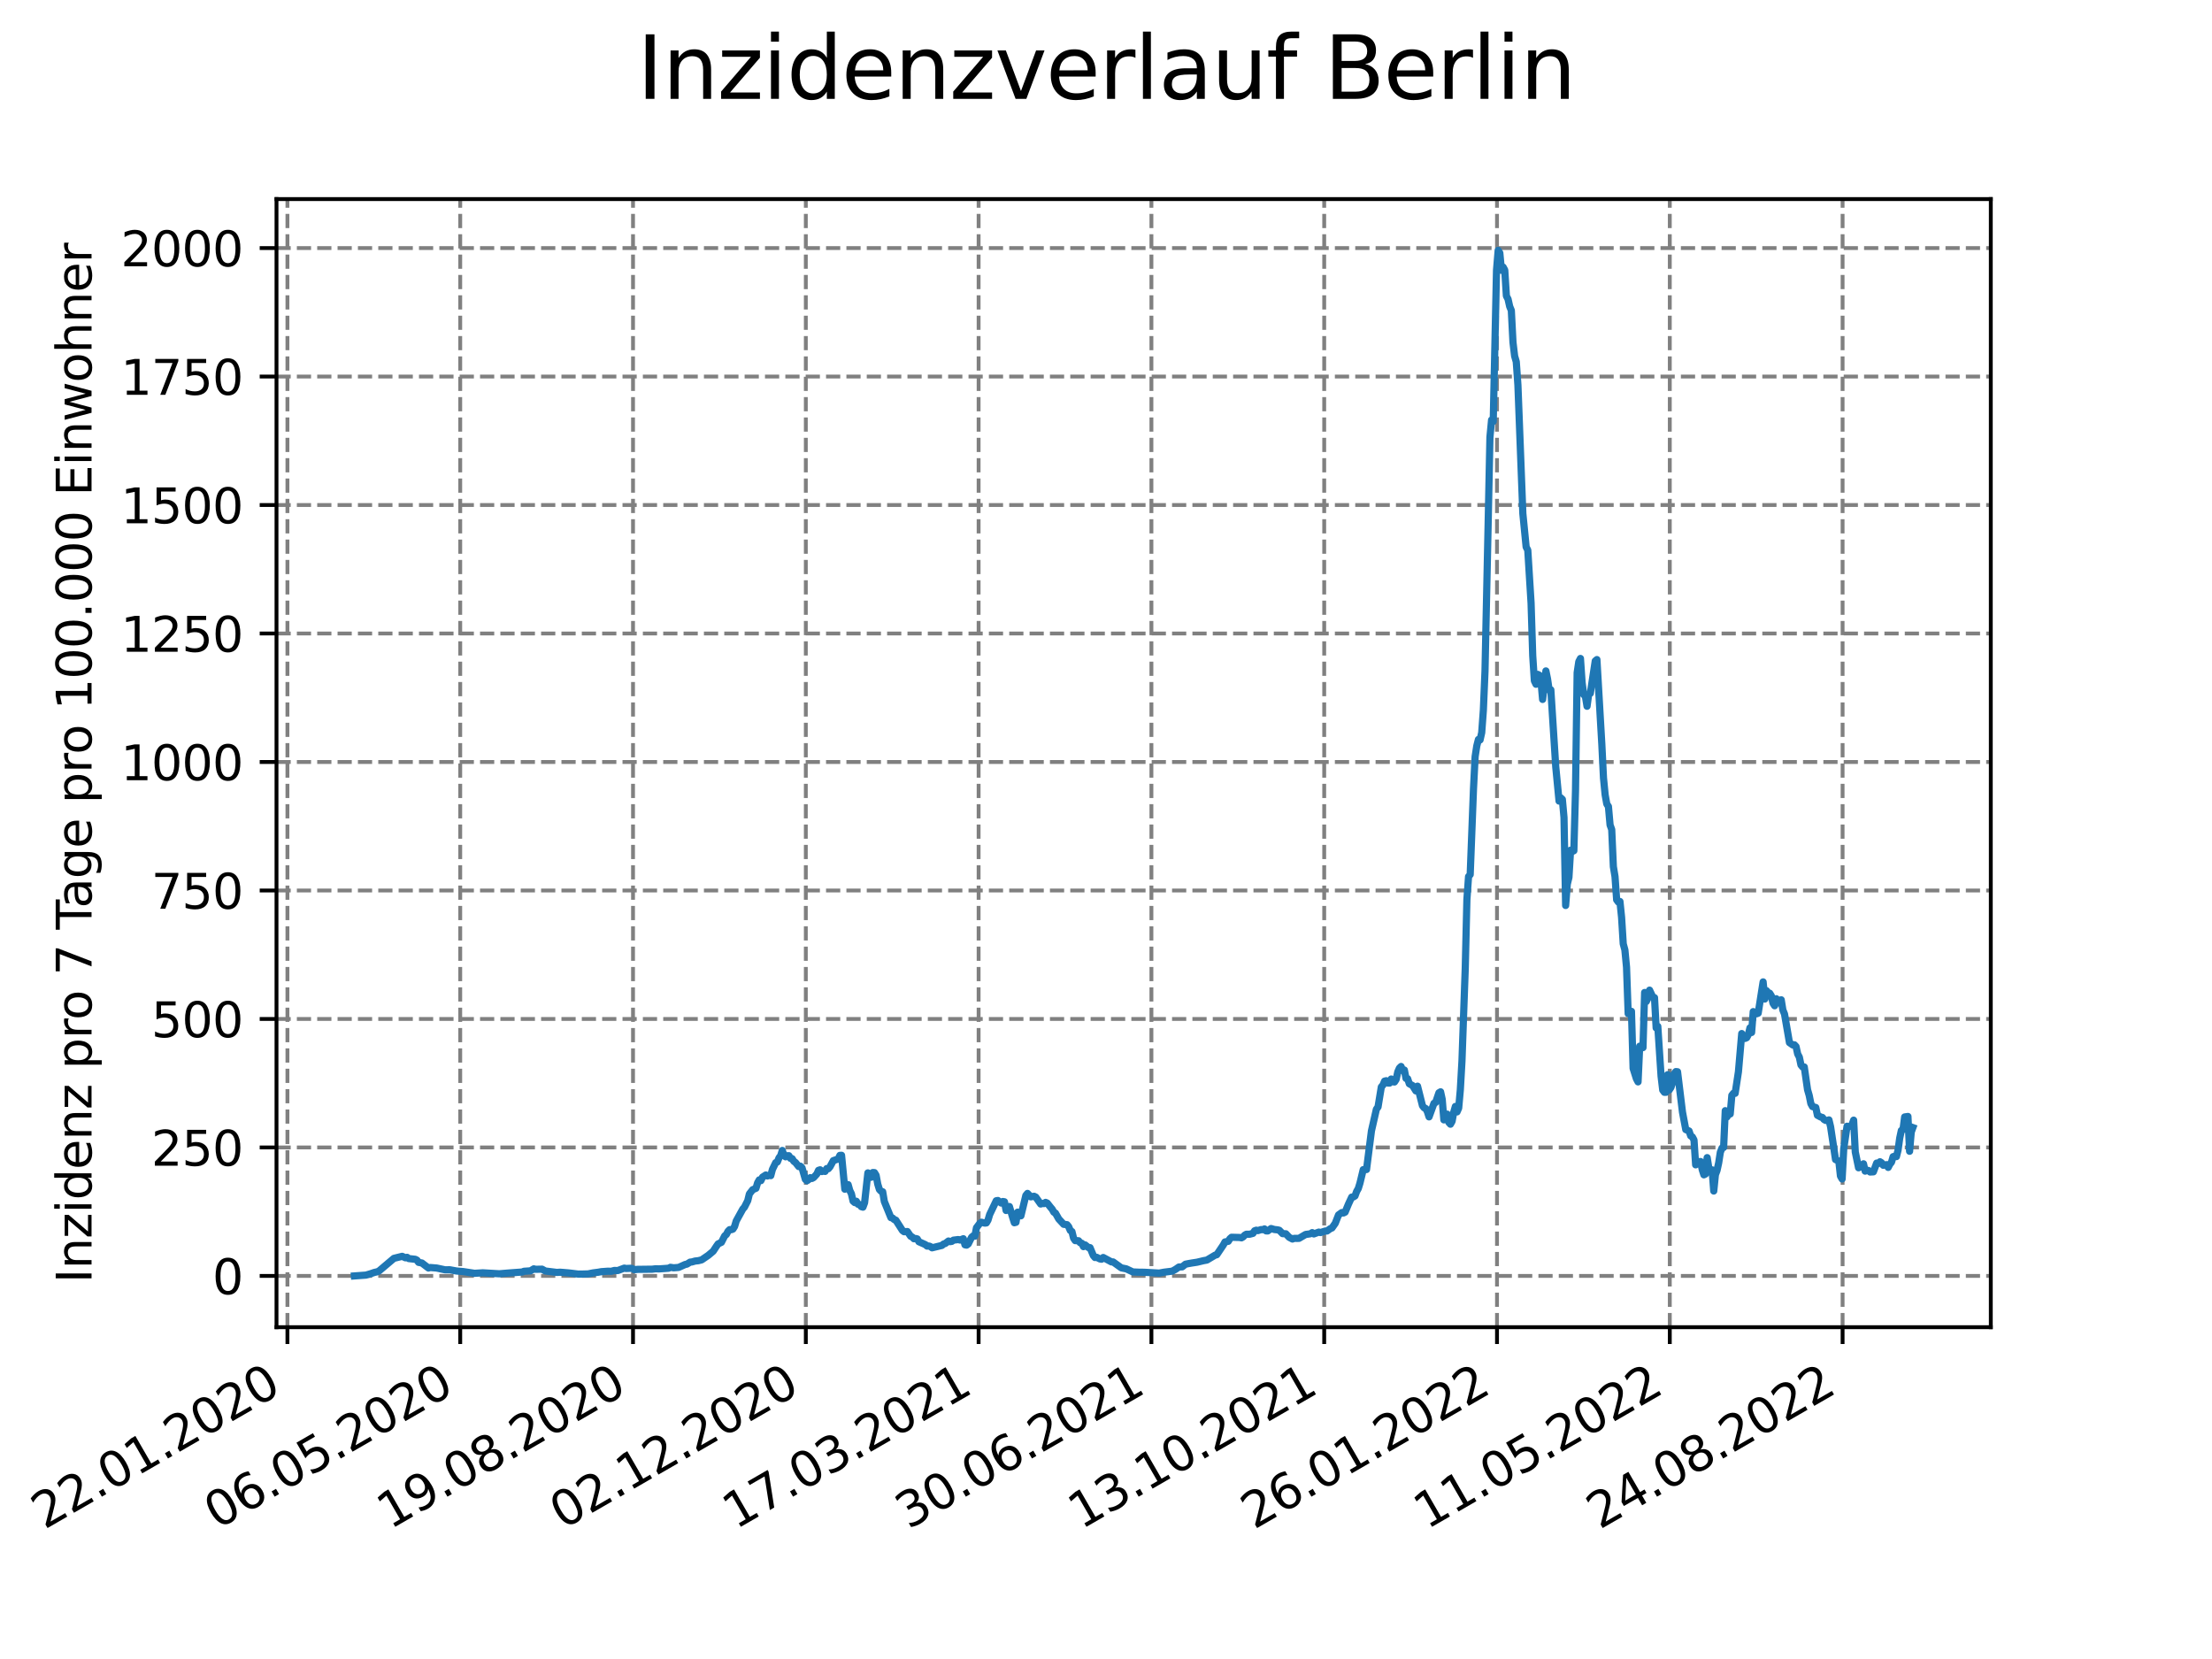 <?xml version="1.0" encoding="utf-8" standalone="no"?>
<!DOCTYPE svg PUBLIC "-//W3C//DTD SVG 1.1//EN"
  "http://www.w3.org/Graphics/SVG/1.1/DTD/svg11.dtd">
<svg xmlns:xlink="http://www.w3.org/1999/xlink" width="460.8pt" height="345.6pt" viewBox="0 0 460.8 345.6" xmlns="http://www.w3.org/2000/svg" version="1.1">
 <defs>
  <style type="text/css">*{stroke-linejoin: round; stroke-linecap: butt}</style>
 </defs>
 <g id="figure_1">
  <g id="patch_1">
   <path d="M 0 345.6 
L 460.8 345.6 
L 460.8 0 
L 0 0 
z
" style="fill: #ffffff"/>
  </g>
  <g id="axes_1">
   <g id="patch_2">
    <path d="M 57.6 276.48 
L 414.72 276.48 
L 414.72 41.472 
L 57.6 41.472 
z
" style="fill: #ffffff"/>
   </g>
   <g id="matplotlib.axis_1">
    <g id="xtick_1">
     <g id="line2d_1">
      <path d="M 59.877 276.48 
L 59.877 41.472 
" clip-path="url(#p91341757d7)" style="fill: none; stroke-dasharray: 2.96,1.28; stroke-dashoffset: 0; stroke: #808080; stroke-width: 0.8"/>
     </g>
     <g id="line2d_2">
      <defs>
       <path id="me0ef50bf36" d="M 0 0 
L 0 3.5 
" style="stroke: #000000; stroke-width: 0.8"/>
      </defs>
      <g>
       <use xlink:href="#me0ef50bf36" x="59.877" y="276.48" style="stroke: #000000; stroke-width: 0.8"/>
      </g>
     </g>
     <g id="text_1">
      <!-- 22.01.2020 -->
      <g transform="translate(9.252 318.689) rotate(-30) scale(0.1 -0.1)">
       <defs>
        <path id="DejaVuSans-32" d="M 1228 531 
L 3431 531 
L 3431 0 
L 469 0 
L 469 531 
Q 828 903 1448 1529 
Q 2069 2156 2228 2338 
Q 2531 2678 2651 2914 
Q 2772 3150 2772 3378 
Q 2772 3750 2511 3984 
Q 2250 4219 1831 4219 
Q 1534 4219 1204 4116 
Q 875 4013 500 3803 
L 500 4441 
Q 881 4594 1212 4672 
Q 1544 4750 1819 4750 
Q 2544 4750 2975 4387 
Q 3406 4025 3406 3419 
Q 3406 3131 3298 2873 
Q 3191 2616 2906 2266 
Q 2828 2175 2409 1742 
Q 1991 1309 1228 531 
z
" transform="scale(0.016)"/>
        <path id="DejaVuSans-2e" d="M 684 794 
L 1344 794 
L 1344 0 
L 684 0 
L 684 794 
z
" transform="scale(0.016)"/>
        <path id="DejaVuSans-30" d="M 2034 4250 
Q 1547 4250 1301 3770 
Q 1056 3291 1056 2328 
Q 1056 1369 1301 889 
Q 1547 409 2034 409 
Q 2525 409 2770 889 
Q 3016 1369 3016 2328 
Q 3016 3291 2770 3770 
Q 2525 4250 2034 4250 
z
M 2034 4750 
Q 2819 4750 3233 4129 
Q 3647 3509 3647 2328 
Q 3647 1150 3233 529 
Q 2819 -91 2034 -91 
Q 1250 -91 836 529 
Q 422 1150 422 2328 
Q 422 3509 836 4129 
Q 1250 4750 2034 4750 
z
" transform="scale(0.016)"/>
        <path id="DejaVuSans-31" d="M 794 531 
L 1825 531 
L 1825 4091 
L 703 3866 
L 703 4441 
L 1819 4666 
L 2450 4666 
L 2450 531 
L 3481 531 
L 3481 0 
L 794 0 
L 794 531 
z
" transform="scale(0.016)"/>
       </defs>
       <use xlink:href="#DejaVuSans-32"/>
       <use xlink:href="#DejaVuSans-32" x="63.623"/>
       <use xlink:href="#DejaVuSans-2e" x="127.246"/>
       <use xlink:href="#DejaVuSans-30" x="159.033"/>
       <use xlink:href="#DejaVuSans-31" x="222.656"/>
       <use xlink:href="#DejaVuSans-2e" x="286.279"/>
       <use xlink:href="#DejaVuSans-32" x="318.066"/>
       <use xlink:href="#DejaVuSans-30" x="381.689"/>
       <use xlink:href="#DejaVuSans-32" x="445.312"/>
       <use xlink:href="#DejaVuSans-30" x="508.936"/>
      </g>
     </g>
    </g>
    <g id="xtick_2">
     <g id="line2d_3">
      <path d="M 95.873 276.48 
L 95.873 41.472 
" clip-path="url(#p91341757d7)" style="fill: none; stroke-dasharray: 2.96,1.28; stroke-dashoffset: 0; stroke: #808080; stroke-width: 0.8"/>
     </g>
     <g id="line2d_4">
      <g>
       <use xlink:href="#me0ef50bf36" x="95.873" y="276.48" style="stroke: #000000; stroke-width: 0.8"/>
      </g>
     </g>
     <g id="text_2">
      <!-- 06.05.2020 -->
      <g transform="translate(45.248 318.689) rotate(-30) scale(0.1 -0.1)">
       <defs>
        <path id="DejaVuSans-36" d="M 2113 2584 
Q 1688 2584 1439 2293 
Q 1191 2003 1191 1497 
Q 1191 994 1439 701 
Q 1688 409 2113 409 
Q 2538 409 2786 701 
Q 3034 994 3034 1497 
Q 3034 2003 2786 2293 
Q 2538 2584 2113 2584 
z
M 3366 4563 
L 3366 3988 
Q 3128 4100 2886 4159 
Q 2644 4219 2406 4219 
Q 1781 4219 1451 3797 
Q 1122 3375 1075 2522 
Q 1259 2794 1537 2939 
Q 1816 3084 2150 3084 
Q 2853 3084 3261 2657 
Q 3669 2231 3669 1497 
Q 3669 778 3244 343 
Q 2819 -91 2113 -91 
Q 1303 -91 875 529 
Q 447 1150 447 2328 
Q 447 3434 972 4092 
Q 1497 4750 2381 4750 
Q 2619 4750 2861 4703 
Q 3103 4656 3366 4563 
z
" transform="scale(0.016)"/>
        <path id="DejaVuSans-35" d="M 691 4666 
L 3169 4666 
L 3169 4134 
L 1269 4134 
L 1269 2991 
Q 1406 3038 1543 3061 
Q 1681 3084 1819 3084 
Q 2600 3084 3056 2656 
Q 3513 2228 3513 1497 
Q 3513 744 3044 326 
Q 2575 -91 1722 -91 
Q 1428 -91 1123 -41 
Q 819 9 494 109 
L 494 744 
Q 775 591 1075 516 
Q 1375 441 1709 441 
Q 2250 441 2565 725 
Q 2881 1009 2881 1497 
Q 2881 1984 2565 2268 
Q 2250 2553 1709 2553 
Q 1456 2553 1204 2497 
Q 953 2441 691 2322 
L 691 4666 
z
" transform="scale(0.016)"/>
       </defs>
       <use xlink:href="#DejaVuSans-30"/>
       <use xlink:href="#DejaVuSans-36" x="63.623"/>
       <use xlink:href="#DejaVuSans-2e" x="127.246"/>
       <use xlink:href="#DejaVuSans-30" x="159.033"/>
       <use xlink:href="#DejaVuSans-35" x="222.656"/>
       <use xlink:href="#DejaVuSans-2e" x="286.279"/>
       <use xlink:href="#DejaVuSans-32" x="318.066"/>
       <use xlink:href="#DejaVuSans-30" x="381.689"/>
       <use xlink:href="#DejaVuSans-32" x="445.312"/>
       <use xlink:href="#DejaVuSans-30" x="508.936"/>
      </g>
     </g>
    </g>
    <g id="xtick_3">
     <g id="line2d_5">
      <path d="M 131.87 276.48 
L 131.87 41.472 
" clip-path="url(#p91341757d7)" style="fill: none; stroke-dasharray: 2.96,1.28; stroke-dashoffset: 0; stroke: #808080; stroke-width: 0.8"/>
     </g>
     <g id="line2d_6">
      <g>
       <use xlink:href="#me0ef50bf36" x="131.87" y="276.48" style="stroke: #000000; stroke-width: 0.8"/>
      </g>
     </g>
     <g id="text_3">
      <!-- 19.08.2020 -->
      <g transform="translate(81.245 318.689) rotate(-30) scale(0.1 -0.1)">
       <defs>
        <path id="DejaVuSans-39" d="M 703 97 
L 703 672 
Q 941 559 1184 500 
Q 1428 441 1663 441 
Q 2288 441 2617 861 
Q 2947 1281 2994 2138 
Q 2813 1869 2534 1725 
Q 2256 1581 1919 1581 
Q 1219 1581 811 2004 
Q 403 2428 403 3163 
Q 403 3881 828 4315 
Q 1253 4750 1959 4750 
Q 2769 4750 3195 4129 
Q 3622 3509 3622 2328 
Q 3622 1225 3098 567 
Q 2575 -91 1691 -91 
Q 1453 -91 1209 -44 
Q 966 3 703 97 
z
M 1959 2075 
Q 2384 2075 2632 2365 
Q 2881 2656 2881 3163 
Q 2881 3666 2632 3958 
Q 2384 4250 1959 4250 
Q 1534 4250 1286 3958 
Q 1038 3666 1038 3163 
Q 1038 2656 1286 2365 
Q 1534 2075 1959 2075 
z
" transform="scale(0.016)"/>
        <path id="DejaVuSans-38" d="M 2034 2216 
Q 1584 2216 1326 1975 
Q 1069 1734 1069 1313 
Q 1069 891 1326 650 
Q 1584 409 2034 409 
Q 2484 409 2743 651 
Q 3003 894 3003 1313 
Q 3003 1734 2745 1975 
Q 2488 2216 2034 2216 
z
M 1403 2484 
Q 997 2584 770 2862 
Q 544 3141 544 3541 
Q 544 4100 942 4425 
Q 1341 4750 2034 4750 
Q 2731 4750 3128 4425 
Q 3525 4100 3525 3541 
Q 3525 3141 3298 2862 
Q 3072 2584 2669 2484 
Q 3125 2378 3379 2068 
Q 3634 1759 3634 1313 
Q 3634 634 3220 271 
Q 2806 -91 2034 -91 
Q 1263 -91 848 271 
Q 434 634 434 1313 
Q 434 1759 690 2068 
Q 947 2378 1403 2484 
z
M 1172 3481 
Q 1172 3119 1398 2916 
Q 1625 2713 2034 2713 
Q 2441 2713 2670 2916 
Q 2900 3119 2900 3481 
Q 2900 3844 2670 4047 
Q 2441 4250 2034 4250 
Q 1625 4250 1398 4047 
Q 1172 3844 1172 3481 
z
" transform="scale(0.016)"/>
       </defs>
       <use xlink:href="#DejaVuSans-31"/>
       <use xlink:href="#DejaVuSans-39" x="63.623"/>
       <use xlink:href="#DejaVuSans-2e" x="127.246"/>
       <use xlink:href="#DejaVuSans-30" x="159.033"/>
       <use xlink:href="#DejaVuSans-38" x="222.656"/>
       <use xlink:href="#DejaVuSans-2e" x="286.279"/>
       <use xlink:href="#DejaVuSans-32" x="318.066"/>
       <use xlink:href="#DejaVuSans-30" x="381.689"/>
       <use xlink:href="#DejaVuSans-32" x="445.312"/>
       <use xlink:href="#DejaVuSans-30" x="508.936"/>
      </g>
     </g>
    </g>
    <g id="xtick_4">
     <g id="line2d_7">
      <path d="M 167.867 276.48 
L 167.867 41.472 
" clip-path="url(#p91341757d7)" style="fill: none; stroke-dasharray: 2.96,1.28; stroke-dashoffset: 0; stroke: #808080; stroke-width: 0.8"/>
     </g>
     <g id="line2d_8">
      <g>
       <use xlink:href="#me0ef50bf36" x="167.867" y="276.48" style="stroke: #000000; stroke-width: 0.8"/>
      </g>
     </g>
     <g id="text_4">
      <!-- 02.12.2020 -->
      <g transform="translate(117.241 318.689) rotate(-30) scale(0.1 -0.1)">
       <use xlink:href="#DejaVuSans-30"/>
       <use xlink:href="#DejaVuSans-32" x="63.623"/>
       <use xlink:href="#DejaVuSans-2e" x="127.246"/>
       <use xlink:href="#DejaVuSans-31" x="159.033"/>
       <use xlink:href="#DejaVuSans-32" x="222.656"/>
       <use xlink:href="#DejaVuSans-2e" x="286.279"/>
       <use xlink:href="#DejaVuSans-32" x="318.066"/>
       <use xlink:href="#DejaVuSans-30" x="381.689"/>
       <use xlink:href="#DejaVuSans-32" x="445.312"/>
       <use xlink:href="#DejaVuSans-30" x="508.936"/>
      </g>
     </g>
    </g>
    <g id="xtick_5">
     <g id="line2d_9">
      <path d="M 203.863 276.48 
L 203.863 41.472 
" clip-path="url(#p91341757d7)" style="fill: none; stroke-dasharray: 2.96,1.28; stroke-dashoffset: 0; stroke: #808080; stroke-width: 0.8"/>
     </g>
     <g id="line2d_10">
      <g>
       <use xlink:href="#me0ef50bf36" x="203.863" y="276.48" style="stroke: #000000; stroke-width: 0.8"/>
      </g>
     </g>
     <g id="text_5">
      <!-- 17.03.2021 -->
      <g transform="translate(153.238 318.689) rotate(-30) scale(0.1 -0.1)">
       <defs>
        <path id="DejaVuSans-37" d="M 525 4666 
L 3525 4666 
L 3525 4397 
L 1831 0 
L 1172 0 
L 2766 4134 
L 525 4134 
L 525 4666 
z
" transform="scale(0.016)"/>
        <path id="DejaVuSans-33" d="M 2597 2516 
Q 3050 2419 3304 2112 
Q 3559 1806 3559 1356 
Q 3559 666 3084 287 
Q 2609 -91 1734 -91 
Q 1441 -91 1130 -33 
Q 819 25 488 141 
L 488 750 
Q 750 597 1062 519 
Q 1375 441 1716 441 
Q 2309 441 2620 675 
Q 2931 909 2931 1356 
Q 2931 1769 2642 2001 
Q 2353 2234 1838 2234 
L 1294 2234 
L 1294 2753 
L 1863 2753 
Q 2328 2753 2575 2939 
Q 2822 3125 2822 3475 
Q 2822 3834 2567 4026 
Q 2313 4219 1838 4219 
Q 1578 4219 1281 4162 
Q 984 4106 628 3988 
L 628 4550 
Q 988 4650 1302 4700 
Q 1616 4750 1894 4750 
Q 2613 4750 3031 4423 
Q 3450 4097 3450 3541 
Q 3450 3153 3228 2886 
Q 3006 2619 2597 2516 
z
" transform="scale(0.016)"/>
       </defs>
       <use xlink:href="#DejaVuSans-31"/>
       <use xlink:href="#DejaVuSans-37" x="63.623"/>
       <use xlink:href="#DejaVuSans-2e" x="127.246"/>
       <use xlink:href="#DejaVuSans-30" x="159.033"/>
       <use xlink:href="#DejaVuSans-33" x="222.656"/>
       <use xlink:href="#DejaVuSans-2e" x="286.279"/>
       <use xlink:href="#DejaVuSans-32" x="318.066"/>
       <use xlink:href="#DejaVuSans-30" x="381.689"/>
       <use xlink:href="#DejaVuSans-32" x="445.312"/>
       <use xlink:href="#DejaVuSans-31" x="508.936"/>
      </g>
     </g>
    </g>
    <g id="xtick_6">
     <g id="line2d_11">
      <path d="M 239.86 276.48 
L 239.86 41.472 
" clip-path="url(#p91341757d7)" style="fill: none; stroke-dasharray: 2.96,1.28; stroke-dashoffset: 0; stroke: #808080; stroke-width: 0.8"/>
     </g>
     <g id="line2d_12">
      <g>
       <use xlink:href="#me0ef50bf36" x="239.86" y="276.48" style="stroke: #000000; stroke-width: 0.8"/>
      </g>
     </g>
     <g id="text_6">
      <!-- 30.06.2021 -->
      <g transform="translate(189.234 318.689) rotate(-30) scale(0.1 -0.1)">
       <use xlink:href="#DejaVuSans-33"/>
       <use xlink:href="#DejaVuSans-30" x="63.623"/>
       <use xlink:href="#DejaVuSans-2e" x="127.246"/>
       <use xlink:href="#DejaVuSans-30" x="159.033"/>
       <use xlink:href="#DejaVuSans-36" x="222.656"/>
       <use xlink:href="#DejaVuSans-2e" x="286.279"/>
       <use xlink:href="#DejaVuSans-32" x="318.066"/>
       <use xlink:href="#DejaVuSans-30" x="381.689"/>
       <use xlink:href="#DejaVuSans-32" x="445.312"/>
       <use xlink:href="#DejaVuSans-31" x="508.936"/>
      </g>
     </g>
    </g>
    <g id="xtick_7">
     <g id="line2d_13">
      <path d="M 275.856 276.48 
L 275.856 41.472 
" clip-path="url(#p91341757d7)" style="fill: none; stroke-dasharray: 2.96,1.28; stroke-dashoffset: 0; stroke: #808080; stroke-width: 0.8"/>
     </g>
     <g id="line2d_14">
      <g>
       <use xlink:href="#me0ef50bf36" x="275.856" y="276.48" style="stroke: #000000; stroke-width: 0.8"/>
      </g>
     </g>
     <g id="text_7">
      <!-- 13.10.2021 -->
      <g transform="translate(225.231 318.689) rotate(-30) scale(0.1 -0.1)">
       <use xlink:href="#DejaVuSans-31"/>
       <use xlink:href="#DejaVuSans-33" x="63.623"/>
       <use xlink:href="#DejaVuSans-2e" x="127.246"/>
       <use xlink:href="#DejaVuSans-31" x="159.033"/>
       <use xlink:href="#DejaVuSans-30" x="222.656"/>
       <use xlink:href="#DejaVuSans-2e" x="286.279"/>
       <use xlink:href="#DejaVuSans-32" x="318.066"/>
       <use xlink:href="#DejaVuSans-30" x="381.689"/>
       <use xlink:href="#DejaVuSans-32" x="445.312"/>
       <use xlink:href="#DejaVuSans-31" x="508.936"/>
      </g>
     </g>
    </g>
    <g id="xtick_8">
     <g id="line2d_15">
      <path d="M 311.853 276.48 
L 311.853 41.472 
" clip-path="url(#p91341757d7)" style="fill: none; stroke-dasharray: 2.96,1.28; stroke-dashoffset: 0; stroke: #808080; stroke-width: 0.8"/>
     </g>
     <g id="line2d_16">
      <g>
       <use xlink:href="#me0ef50bf36" x="311.853" y="276.48" style="stroke: #000000; stroke-width: 0.8"/>
      </g>
     </g>
     <g id="text_8">
      <!-- 26.01.2022 -->
      <g transform="translate(261.228 318.689) rotate(-30) scale(0.1 -0.1)">
       <use xlink:href="#DejaVuSans-32"/>
       <use xlink:href="#DejaVuSans-36" x="63.623"/>
       <use xlink:href="#DejaVuSans-2e" x="127.246"/>
       <use xlink:href="#DejaVuSans-30" x="159.033"/>
       <use xlink:href="#DejaVuSans-31" x="222.656"/>
       <use xlink:href="#DejaVuSans-2e" x="286.279"/>
       <use xlink:href="#DejaVuSans-32" x="318.066"/>
       <use xlink:href="#DejaVuSans-30" x="381.689"/>
       <use xlink:href="#DejaVuSans-32" x="445.312"/>
       <use xlink:href="#DejaVuSans-32" x="508.936"/>
      </g>
     </g>
    </g>
    <g id="xtick_9">
     <g id="line2d_17">
      <path d="M 347.849 276.48 
L 347.849 41.472 
" clip-path="url(#p91341757d7)" style="fill: none; stroke-dasharray: 2.96,1.28; stroke-dashoffset: 0; stroke: #808080; stroke-width: 0.8"/>
     </g>
     <g id="line2d_18">
      <g>
       <use xlink:href="#me0ef50bf36" x="347.849" y="276.48" style="stroke: #000000; stroke-width: 0.8"/>
      </g>
     </g>
     <g id="text_9">
      <!-- 11.05.2022 -->
      <g transform="translate(297.224 318.689) rotate(-30) scale(0.1 -0.1)">
       <use xlink:href="#DejaVuSans-31"/>
       <use xlink:href="#DejaVuSans-31" x="63.623"/>
       <use xlink:href="#DejaVuSans-2e" x="127.246"/>
       <use xlink:href="#DejaVuSans-30" x="159.033"/>
       <use xlink:href="#DejaVuSans-35" x="222.656"/>
       <use xlink:href="#DejaVuSans-2e" x="286.279"/>
       <use xlink:href="#DejaVuSans-32" x="318.066"/>
       <use xlink:href="#DejaVuSans-30" x="381.689"/>
       <use xlink:href="#DejaVuSans-32" x="445.312"/>
       <use xlink:href="#DejaVuSans-32" x="508.936"/>
      </g>
     </g>
    </g>
    <g id="xtick_10">
     <g id="line2d_19">
      <path d="M 383.846 276.48 
L 383.846 41.472 
" clip-path="url(#p91341757d7)" style="fill: none; stroke-dasharray: 2.96,1.28; stroke-dashoffset: 0; stroke: #808080; stroke-width: 0.8"/>
     </g>
     <g id="line2d_20">
      <g>
       <use xlink:href="#me0ef50bf36" x="383.846" y="276.48" style="stroke: #000000; stroke-width: 0.8"/>
      </g>
     </g>
     <g id="text_10">
      <!-- 24.08.2022 -->
      <g transform="translate(333.221 318.689) rotate(-30) scale(0.1 -0.1)">
       <defs>
        <path id="DejaVuSans-34" d="M 2419 4116 
L 825 1625 
L 2419 1625 
L 2419 4116 
z
M 2253 4666 
L 3047 4666 
L 3047 1625 
L 3713 1625 
L 3713 1100 
L 3047 1100 
L 3047 0 
L 2419 0 
L 2419 1100 
L 313 1100 
L 313 1709 
L 2253 4666 
z
" transform="scale(0.016)"/>
       </defs>
       <use xlink:href="#DejaVuSans-32"/>
       <use xlink:href="#DejaVuSans-34" x="63.623"/>
       <use xlink:href="#DejaVuSans-2e" x="127.246"/>
       <use xlink:href="#DejaVuSans-30" x="159.033"/>
       <use xlink:href="#DejaVuSans-38" x="222.656"/>
       <use xlink:href="#DejaVuSans-2e" x="286.279"/>
       <use xlink:href="#DejaVuSans-32" x="318.066"/>
       <use xlink:href="#DejaVuSans-30" x="381.689"/>
       <use xlink:href="#DejaVuSans-32" x="445.312"/>
       <use xlink:href="#DejaVuSans-32" x="508.936"/>
      </g>
     </g>
    </g>
   </g>
   <g id="matplotlib.axis_2">
    <g id="ytick_1">
     <g id="line2d_21">
      <path d="M 57.6 265.798 
L 414.72 265.798 
" clip-path="url(#p91341757d7)" style="fill: none; stroke-dasharray: 2.96,1.28; stroke-dashoffset: 0; stroke: #808080; stroke-width: 0.8"/>
     </g>
     <g id="line2d_22">
      <defs>
       <path id="mc9363ec9e1" d="M 0 0 
L -3.5 0 
" style="stroke: #000000; stroke-width: 0.8"/>
      </defs>
      <g>
       <use xlink:href="#mc9363ec9e1" x="57.6" y="265.798" style="stroke: #000000; stroke-width: 0.8"/>
      </g>
     </g>
     <g id="text_11">
      <!-- 0 -->
      <g transform="translate(44.237 269.597) scale(0.1 -0.1)">
       <use xlink:href="#DejaVuSans-30"/>
      </g>
     </g>
    </g>
    <g id="ytick_2">
     <g id="line2d_23">
      <path d="M 57.6 239.032 
L 414.72 239.032 
" clip-path="url(#p91341757d7)" style="fill: none; stroke-dasharray: 2.96,1.28; stroke-dashoffset: 0; stroke: #808080; stroke-width: 0.8"/>
     </g>
     <g id="line2d_24">
      <g>
       <use xlink:href="#mc9363ec9e1" x="57.6" y="239.032" style="stroke: #000000; stroke-width: 0.8"/>
      </g>
     </g>
     <g id="text_12">
      <!-- 250 -->
      <g transform="translate(31.512 242.831) scale(0.1 -0.1)">
       <use xlink:href="#DejaVuSans-32"/>
       <use xlink:href="#DejaVuSans-35" x="63.623"/>
       <use xlink:href="#DejaVuSans-30" x="127.246"/>
      </g>
     </g>
    </g>
    <g id="ytick_3">
     <g id="line2d_25">
      <path d="M 57.6 212.267 
L 414.72 212.267 
" clip-path="url(#p91341757d7)" style="fill: none; stroke-dasharray: 2.96,1.28; stroke-dashoffset: 0; stroke: #808080; stroke-width: 0.8"/>
     </g>
     <g id="line2d_26">
      <g>
       <use xlink:href="#mc9363ec9e1" x="57.6" y="212.267" style="stroke: #000000; stroke-width: 0.8"/>
      </g>
     </g>
     <g id="text_13">
      <!-- 500 -->
      <g transform="translate(31.512 216.066) scale(0.1 -0.1)">
       <use xlink:href="#DejaVuSans-35"/>
       <use xlink:href="#DejaVuSans-30" x="63.623"/>
       <use xlink:href="#DejaVuSans-30" x="127.246"/>
      </g>
     </g>
    </g>
    <g id="ytick_4">
     <g id="line2d_27">
      <path d="M 57.6 185.501 
L 414.72 185.501 
" clip-path="url(#p91341757d7)" style="fill: none; stroke-dasharray: 2.96,1.28; stroke-dashoffset: 0; stroke: #808080; stroke-width: 0.8"/>
     </g>
     <g id="line2d_28">
      <g>
       <use xlink:href="#mc9363ec9e1" x="57.6" y="185.501" style="stroke: #000000; stroke-width: 0.8"/>
      </g>
     </g>
     <g id="text_14">
      <!-- 750 -->
      <g transform="translate(31.512 189.3) scale(0.1 -0.1)">
       <use xlink:href="#DejaVuSans-37"/>
       <use xlink:href="#DejaVuSans-35" x="63.623"/>
       <use xlink:href="#DejaVuSans-30" x="127.246"/>
      </g>
     </g>
    </g>
    <g id="ytick_5">
     <g id="line2d_29">
      <path d="M 57.6 158.736 
L 414.72 158.736 
" clip-path="url(#p91341757d7)" style="fill: none; stroke-dasharray: 2.96,1.28; stroke-dashoffset: 0; stroke: #808080; stroke-width: 0.8"/>
     </g>
     <g id="line2d_30">
      <g>
       <use xlink:href="#mc9363ec9e1" x="57.6" y="158.736" style="stroke: #000000; stroke-width: 0.8"/>
      </g>
     </g>
     <g id="text_15">
      <!-- 1000 -->
      <g transform="translate(25.15 162.535) scale(0.1 -0.1)">
       <use xlink:href="#DejaVuSans-31"/>
       <use xlink:href="#DejaVuSans-30" x="63.623"/>
       <use xlink:href="#DejaVuSans-30" x="127.246"/>
       <use xlink:href="#DejaVuSans-30" x="190.869"/>
      </g>
     </g>
    </g>
    <g id="ytick_6">
     <g id="line2d_31">
      <path d="M 57.6 131.97 
L 414.72 131.97 
" clip-path="url(#p91341757d7)" style="fill: none; stroke-dasharray: 2.96,1.28; stroke-dashoffset: 0; stroke: #808080; stroke-width: 0.8"/>
     </g>
     <g id="line2d_32">
      <g>
       <use xlink:href="#mc9363ec9e1" x="57.6" y="131.97" style="stroke: #000000; stroke-width: 0.8"/>
      </g>
     </g>
     <g id="text_16">
      <!-- 1250 -->
      <g transform="translate(25.15 135.769) scale(0.1 -0.1)">
       <use xlink:href="#DejaVuSans-31"/>
       <use xlink:href="#DejaVuSans-32" x="63.623"/>
       <use xlink:href="#DejaVuSans-35" x="127.246"/>
       <use xlink:href="#DejaVuSans-30" x="190.869"/>
      </g>
     </g>
    </g>
    <g id="ytick_7">
     <g id="line2d_33">
      <path d="M 57.6 105.204 
L 414.72 105.204 
" clip-path="url(#p91341757d7)" style="fill: none; stroke-dasharray: 2.96,1.28; stroke-dashoffset: 0; stroke: #808080; stroke-width: 0.8"/>
     </g>
     <g id="line2d_34">
      <g>
       <use xlink:href="#mc9363ec9e1" x="57.6" y="105.204" style="stroke: #000000; stroke-width: 0.8"/>
      </g>
     </g>
     <g id="text_17">
      <!-- 1500 -->
      <g transform="translate(25.15 109.004) scale(0.1 -0.1)">
       <use xlink:href="#DejaVuSans-31"/>
       <use xlink:href="#DejaVuSans-35" x="63.623"/>
       <use xlink:href="#DejaVuSans-30" x="127.246"/>
       <use xlink:href="#DejaVuSans-30" x="190.869"/>
      </g>
     </g>
    </g>
    <g id="ytick_8">
     <g id="line2d_35">
      <path d="M 57.6 78.439 
L 414.72 78.439 
" clip-path="url(#p91341757d7)" style="fill: none; stroke-dasharray: 2.96,1.28; stroke-dashoffset: 0; stroke: #808080; stroke-width: 0.8"/>
     </g>
     <g id="line2d_36">
      <g>
       <use xlink:href="#mc9363ec9e1" x="57.6" y="78.439" style="stroke: #000000; stroke-width: 0.8"/>
      </g>
     </g>
     <g id="text_18">
      <!-- 1750 -->
      <g transform="translate(25.15 82.238) scale(0.1 -0.1)">
       <use xlink:href="#DejaVuSans-31"/>
       <use xlink:href="#DejaVuSans-37" x="63.623"/>
       <use xlink:href="#DejaVuSans-35" x="127.246"/>
       <use xlink:href="#DejaVuSans-30" x="190.869"/>
      </g>
     </g>
    </g>
    <g id="ytick_9">
     <g id="line2d_37">
      <path d="M 57.6 51.673 
L 414.72 51.673 
" clip-path="url(#p91341757d7)" style="fill: none; stroke-dasharray: 2.96,1.28; stroke-dashoffset: 0; stroke: #808080; stroke-width: 0.8"/>
     </g>
     <g id="line2d_38">
      <g>
       <use xlink:href="#mc9363ec9e1" x="57.6" y="51.673" style="stroke: #000000; stroke-width: 0.8"/>
      </g>
     </g>
     <g id="text_19">
      <!-- 2000 -->
      <g transform="translate(25.15 55.473) scale(0.1 -0.1)">
       <use xlink:href="#DejaVuSans-32"/>
       <use xlink:href="#DejaVuSans-30" x="63.623"/>
       <use xlink:href="#DejaVuSans-30" x="127.246"/>
       <use xlink:href="#DejaVuSans-30" x="190.869"/>
      </g>
     </g>
    </g>
    <g id="text_20">
     <!-- Inzidenz pro 7 Tage pro 100.000 Einwohner -->
     <g transform="translate(19.07 267.301) rotate(-90) scale(0.1 -0.1)">
      <defs>
       <path id="DejaVuSans-49" d="M 628 4666 
L 1259 4666 
L 1259 0 
L 628 0 
L 628 4666 
z
" transform="scale(0.016)"/>
       <path id="DejaVuSans-6e" d="M 3513 2113 
L 3513 0 
L 2938 0 
L 2938 2094 
Q 2938 2591 2744 2837 
Q 2550 3084 2163 3084 
Q 1697 3084 1428 2787 
Q 1159 2491 1159 1978 
L 1159 0 
L 581 0 
L 581 3500 
L 1159 3500 
L 1159 2956 
Q 1366 3272 1645 3428 
Q 1925 3584 2291 3584 
Q 2894 3584 3203 3211 
Q 3513 2838 3513 2113 
z
" transform="scale(0.016)"/>
       <path id="DejaVuSans-7a" d="M 353 3500 
L 3084 3500 
L 3084 2975 
L 922 459 
L 3084 459 
L 3084 0 
L 275 0 
L 275 525 
L 2438 3041 
L 353 3041 
L 353 3500 
z
" transform="scale(0.016)"/>
       <path id="DejaVuSans-69" d="M 603 3500 
L 1178 3500 
L 1178 0 
L 603 0 
L 603 3500 
z
M 603 4863 
L 1178 4863 
L 1178 4134 
L 603 4134 
L 603 4863 
z
" transform="scale(0.016)"/>
       <path id="DejaVuSans-64" d="M 2906 2969 
L 2906 4863 
L 3481 4863 
L 3481 0 
L 2906 0 
L 2906 525 
Q 2725 213 2448 61 
Q 2172 -91 1784 -91 
Q 1150 -91 751 415 
Q 353 922 353 1747 
Q 353 2572 751 3078 
Q 1150 3584 1784 3584 
Q 2172 3584 2448 3432 
Q 2725 3281 2906 2969 
z
M 947 1747 
Q 947 1113 1208 752 
Q 1469 391 1925 391 
Q 2381 391 2643 752 
Q 2906 1113 2906 1747 
Q 2906 2381 2643 2742 
Q 2381 3103 1925 3103 
Q 1469 3103 1208 2742 
Q 947 2381 947 1747 
z
" transform="scale(0.016)"/>
       <path id="DejaVuSans-65" d="M 3597 1894 
L 3597 1613 
L 953 1613 
Q 991 1019 1311 708 
Q 1631 397 2203 397 
Q 2534 397 2845 478 
Q 3156 559 3463 722 
L 3463 178 
Q 3153 47 2828 -22 
Q 2503 -91 2169 -91 
Q 1331 -91 842 396 
Q 353 884 353 1716 
Q 353 2575 817 3079 
Q 1281 3584 2069 3584 
Q 2775 3584 3186 3129 
Q 3597 2675 3597 1894 
z
M 3022 2063 
Q 3016 2534 2758 2815 
Q 2500 3097 2075 3097 
Q 1594 3097 1305 2825 
Q 1016 2553 972 2059 
L 3022 2063 
z
" transform="scale(0.016)"/>
       <path id="DejaVuSans-20" transform="scale(0.016)"/>
       <path id="DejaVuSans-70" d="M 1159 525 
L 1159 -1331 
L 581 -1331 
L 581 3500 
L 1159 3500 
L 1159 2969 
Q 1341 3281 1617 3432 
Q 1894 3584 2278 3584 
Q 2916 3584 3314 3078 
Q 3713 2572 3713 1747 
Q 3713 922 3314 415 
Q 2916 -91 2278 -91 
Q 1894 -91 1617 61 
Q 1341 213 1159 525 
z
M 3116 1747 
Q 3116 2381 2855 2742 
Q 2594 3103 2138 3103 
Q 1681 3103 1420 2742 
Q 1159 2381 1159 1747 
Q 1159 1113 1420 752 
Q 1681 391 2138 391 
Q 2594 391 2855 752 
Q 3116 1113 3116 1747 
z
" transform="scale(0.016)"/>
       <path id="DejaVuSans-72" d="M 2631 2963 
Q 2534 3019 2420 3045 
Q 2306 3072 2169 3072 
Q 1681 3072 1420 2755 
Q 1159 2438 1159 1844 
L 1159 0 
L 581 0 
L 581 3500 
L 1159 3500 
L 1159 2956 
Q 1341 3275 1631 3429 
Q 1922 3584 2338 3584 
Q 2397 3584 2469 3576 
Q 2541 3569 2628 3553 
L 2631 2963 
z
" transform="scale(0.016)"/>
       <path id="DejaVuSans-6f" d="M 1959 3097 
Q 1497 3097 1228 2736 
Q 959 2375 959 1747 
Q 959 1119 1226 758 
Q 1494 397 1959 397 
Q 2419 397 2687 759 
Q 2956 1122 2956 1747 
Q 2956 2369 2687 2733 
Q 2419 3097 1959 3097 
z
M 1959 3584 
Q 2709 3584 3137 3096 
Q 3566 2609 3566 1747 
Q 3566 888 3137 398 
Q 2709 -91 1959 -91 
Q 1206 -91 779 398 
Q 353 888 353 1747 
Q 353 2609 779 3096 
Q 1206 3584 1959 3584 
z
" transform="scale(0.016)"/>
       <path id="DejaVuSans-54" d="M -19 4666 
L 3928 4666 
L 3928 4134 
L 2272 4134 
L 2272 0 
L 1638 0 
L 1638 4134 
L -19 4134 
L -19 4666 
z
" transform="scale(0.016)"/>
       <path id="DejaVuSans-61" d="M 2194 1759 
Q 1497 1759 1228 1600 
Q 959 1441 959 1056 
Q 959 750 1161 570 
Q 1363 391 1709 391 
Q 2188 391 2477 730 
Q 2766 1069 2766 1631 
L 2766 1759 
L 2194 1759 
z
M 3341 1997 
L 3341 0 
L 2766 0 
L 2766 531 
Q 2569 213 2275 61 
Q 1981 -91 1556 -91 
Q 1019 -91 701 211 
Q 384 513 384 1019 
Q 384 1609 779 1909 
Q 1175 2209 1959 2209 
L 2766 2209 
L 2766 2266 
Q 2766 2663 2505 2880 
Q 2244 3097 1772 3097 
Q 1472 3097 1187 3025 
Q 903 2953 641 2809 
L 641 3341 
Q 956 3463 1253 3523 
Q 1550 3584 1831 3584 
Q 2591 3584 2966 3190 
Q 3341 2797 3341 1997 
z
" transform="scale(0.016)"/>
       <path id="DejaVuSans-67" d="M 2906 1791 
Q 2906 2416 2648 2759 
Q 2391 3103 1925 3103 
Q 1463 3103 1205 2759 
Q 947 2416 947 1791 
Q 947 1169 1205 825 
Q 1463 481 1925 481 
Q 2391 481 2648 825 
Q 2906 1169 2906 1791 
z
M 3481 434 
Q 3481 -459 3084 -895 
Q 2688 -1331 1869 -1331 
Q 1566 -1331 1297 -1286 
Q 1028 -1241 775 -1147 
L 775 -588 
Q 1028 -725 1275 -790 
Q 1522 -856 1778 -856 
Q 2344 -856 2625 -561 
Q 2906 -266 2906 331 
L 2906 616 
Q 2728 306 2450 153 
Q 2172 0 1784 0 
Q 1141 0 747 490 
Q 353 981 353 1791 
Q 353 2603 747 3093 
Q 1141 3584 1784 3584 
Q 2172 3584 2450 3431 
Q 2728 3278 2906 2969 
L 2906 3500 
L 3481 3500 
L 3481 434 
z
" transform="scale(0.016)"/>
       <path id="DejaVuSans-45" d="M 628 4666 
L 3578 4666 
L 3578 4134 
L 1259 4134 
L 1259 2753 
L 3481 2753 
L 3481 2222 
L 1259 2222 
L 1259 531 
L 3634 531 
L 3634 0 
L 628 0 
L 628 4666 
z
" transform="scale(0.016)"/>
       <path id="DejaVuSans-77" d="M 269 3500 
L 844 3500 
L 1563 769 
L 2278 3500 
L 2956 3500 
L 3675 769 
L 4391 3500 
L 4966 3500 
L 4050 0 
L 3372 0 
L 2619 2869 
L 1863 0 
L 1184 0 
L 269 3500 
z
" transform="scale(0.016)"/>
       <path id="DejaVuSans-68" d="M 3513 2113 
L 3513 0 
L 2938 0 
L 2938 2094 
Q 2938 2591 2744 2837 
Q 2550 3084 2163 3084 
Q 1697 3084 1428 2787 
Q 1159 2491 1159 1978 
L 1159 0 
L 581 0 
L 581 4863 
L 1159 4863 
L 1159 2956 
Q 1366 3272 1645 3428 
Q 1925 3584 2291 3584 
Q 2894 3584 3203 3211 
Q 3513 2838 3513 2113 
z
" transform="scale(0.016)"/>
      </defs>
      <use xlink:href="#DejaVuSans-49"/>
      <use xlink:href="#DejaVuSans-6e" x="29.492"/>
      <use xlink:href="#DejaVuSans-7a" x="92.871"/>
      <use xlink:href="#DejaVuSans-69" x="145.361"/>
      <use xlink:href="#DejaVuSans-64" x="173.145"/>
      <use xlink:href="#DejaVuSans-65" x="236.621"/>
      <use xlink:href="#DejaVuSans-6e" x="298.145"/>
      <use xlink:href="#DejaVuSans-7a" x="361.523"/>
      <use xlink:href="#DejaVuSans-20" x="414.014"/>
      <use xlink:href="#DejaVuSans-70" x="445.801"/>
      <use xlink:href="#DejaVuSans-72" x="509.277"/>
      <use xlink:href="#DejaVuSans-6f" x="548.141"/>
      <use xlink:href="#DejaVuSans-20" x="609.322"/>
      <use xlink:href="#DejaVuSans-37" x="641.109"/>
      <use xlink:href="#DejaVuSans-20" x="704.732"/>
      <use xlink:href="#DejaVuSans-54" x="736.52"/>
      <use xlink:href="#DejaVuSans-61" x="781.104"/>
      <use xlink:href="#DejaVuSans-67" x="842.383"/>
      <use xlink:href="#DejaVuSans-65" x="905.859"/>
      <use xlink:href="#DejaVuSans-20" x="967.383"/>
      <use xlink:href="#DejaVuSans-70" x="999.17"/>
      <use xlink:href="#DejaVuSans-72" x="1062.646"/>
      <use xlink:href="#DejaVuSans-6f" x="1101.51"/>
      <use xlink:href="#DejaVuSans-20" x="1162.691"/>
      <use xlink:href="#DejaVuSans-31" x="1194.479"/>
      <use xlink:href="#DejaVuSans-30" x="1258.102"/>
      <use xlink:href="#DejaVuSans-30" x="1321.725"/>
      <use xlink:href="#DejaVuSans-2e" x="1385.348"/>
      <use xlink:href="#DejaVuSans-30" x="1417.135"/>
      <use xlink:href="#DejaVuSans-30" x="1480.758"/>
      <use xlink:href="#DejaVuSans-30" x="1544.381"/>
      <use xlink:href="#DejaVuSans-20" x="1608.004"/>
      <use xlink:href="#DejaVuSans-45" x="1639.791"/>
      <use xlink:href="#DejaVuSans-69" x="1702.975"/>
      <use xlink:href="#DejaVuSans-6e" x="1730.758"/>
      <use xlink:href="#DejaVuSans-77" x="1794.137"/>
      <use xlink:href="#DejaVuSans-6f" x="1875.924"/>
      <use xlink:href="#DejaVuSans-68" x="1937.105"/>
      <use xlink:href="#DejaVuSans-6e" x="2000.484"/>
      <use xlink:href="#DejaVuSans-65" x="2063.863"/>
      <use xlink:href="#DejaVuSans-72" x="2125.387"/>
     </g>
    </g>
   </g>
   <g id="line2d_39">
    <path d="M 73.833 265.798 
L 76.232 265.626 
L 77.261 265.322 
L 77.947 265.083 
L 78.632 264.923 
L 78.975 264.75 
L 82.061 262.136 
L 83.775 261.713 
L 84.46 262.022 
L 84.803 261.923 
L 85.146 262.183 
L 86.517 262.335 
L 86.86 262.515 
L 87.203 262.974 
L 87.889 263.105 
L 89.26 264.155 
L 89.603 264.044 
L 90.974 264.155 
L 92.688 264.52 
L 93.717 264.517 
L 95.088 264.771 
L 96.459 264.885 
L 98.859 265.255 
L 100.573 265.15 
L 104.001 265.351 
L 106.058 265.182 
L 108.801 264.984 
L 109.144 264.832 
L 110.515 264.739 
L 111.201 264.321 
L 111.543 264.418 
L 112.915 264.392 
L 113.6 264.774 
L 116 265.068 
L 116.686 265.028 
L 117.371 265.08 
L 118.4 265.165 
L 119.086 265.246 
L 120.457 265.416 
L 121.142 265.413 
L 122.514 265.375 
L 123.542 265.168 
L 124.571 265.036 
L 125.256 264.914 
L 126.628 264.815 
L 127.313 264.835 
L 127.999 264.657 
L 128.685 264.683 
L 130.056 264.17 
L 130.399 264.251 
L 131.427 264.205 
L 131.77 264.286 
L 132.113 264.499 
L 132.798 264.432 
L 135.884 264.394 
L 136.57 264.31 
L 137.255 264.336 
L 138.627 264.243 
L 139.312 264.19 
L 139.655 264.003 
L 140.341 264.109 
L 141.369 264.027 
L 142.74 263.411 
L 143.083 263.35 
L 143.769 262.924 
L 144.112 262.895 
L 144.797 262.699 
L 145.483 262.623 
L 146.169 262.451 
L 147.54 261.515 
L 148.568 260.654 
L 149.254 259.607 
L 149.597 259.125 
L 150.283 258.801 
L 150.968 257.448 
L 151.311 257.173 
L 151.654 256.511 
L 151.997 256.158 
L 152.339 256.175 
L 152.682 256.041 
L 153.025 255.496 
L 153.368 254.352 
L 154.739 251.863 
L 155.082 251.475 
L 155.768 250.121 
L 156.111 248.712 
L 156.796 247.837 
L 157.482 247.545 
L 157.825 246.398 
L 158.167 245.792 
L 158.51 245.952 
L 158.853 245.217 
L 159.539 244.77 
L 159.882 244.975 
L 160.224 244.832 
L 160.567 244.908 
L 160.91 243.612 
L 161.596 242.197 
L 161.939 242.057 
L 162.281 241.202 
L 162.624 240.753 
L 162.967 239.659 
L 163.31 240.648 
L 163.653 240.983 
L 163.995 240.762 
L 164.338 240.753 
L 164.681 241.316 
L 165.024 241.366 
L 165.367 241.929 
L 165.71 242.165 
L 166.395 243.017 
L 166.738 242.935 
L 167.081 243.288 
L 167.767 245.678 
L 168.109 245.97 
L 168.452 245.739 
L 168.795 245.328 
L 169.138 245.494 
L 169.481 245.313 
L 170.166 244.566 
L 170.509 243.799 
L 170.852 243.691 
L 171.195 244.056 
L 171.538 243.954 
L 171.88 244.026 
L 172.223 243.434 
L 172.566 243.463 
L 172.909 243.052 
L 173.595 241.783 
L 174.623 241.43 
L 174.966 240.686 
L 175.309 240.665 
L 175.994 247.735 
L 176.68 246.781 
L 177.023 247.997 
L 177.366 248.692 
L 177.708 250.215 
L 178.051 250.515 
L 178.394 250.247 
L 178.737 250.862 
L 179.08 250.932 
L 179.423 251.37 
L 179.765 251.472 
L 180.108 250.55 
L 180.794 244.333 
L 181.137 244.517 
L 181.48 245.249 
L 181.822 244.26 
L 182.165 244.274 
L 182.508 244.832 
L 182.851 246.667 
L 183.194 247.79 
L 183.536 248.149 
L 183.879 248.266 
L 184.222 250.296 
L 185.593 253.658 
L 185.936 253.733 
L 186.279 254.06 
L 186.622 254.189 
L 187.993 256.33 
L 188.336 256.59 
L 189.022 256.552 
L 189.707 257.538 
L 190.05 257.698 
L 190.393 258.057 
L 190.736 257.999 
L 191.079 258.087 
L 191.421 258.676 
L 192.45 259.131 
L 192.793 259.291 
L 193.136 259.583 
L 193.478 259.554 
L 193.821 259.682 
L 194.164 259.942 
L 196.221 259.443 
L 196.564 259.146 
L 196.907 259.049 
L 197.592 258.527 
L 197.935 258.653 
L 198.278 258.6 
L 198.621 258.346 
L 199.649 258.218 
L 199.992 258.326 
L 200.678 258.049 
L 201.021 259.315 
L 201.363 259.382 
L 201.706 259.134 
L 202.392 257.751 
L 202.735 257.462 
L 203.077 257.523 
L 203.42 255.755 
L 204.106 254.854 
L 204.449 254.612 
L 205.134 254.795 
L 205.477 254.757 
L 205.82 254.168 
L 206.163 253.013 
L 207.534 250.142 
L 207.877 250.083 
L 208.563 250.617 
L 208.905 250.294 
L 209.248 250.352 
L 209.591 252.167 
L 209.934 251.563 
L 210.277 251.341 
L 210.962 253.637 
L 211.305 254.717 
L 211.648 254.629 
L 211.991 252.517 
L 212.334 253.057 
L 212.677 253.278 
L 213.705 249.03 
L 214.048 248.61 
L 214.733 249.322 
L 215.419 249.202 
L 215.762 249.369 
L 216.79 250.819 
L 217.133 250.693 
L 217.476 250.731 
L 217.819 250.48 
L 218.162 250.632 
L 218.847 251.499 
L 219.19 251.901 
L 219.533 252.52 
L 219.876 252.724 
L 220.561 253.938 
L 221.59 255.049 
L 222.276 255.119 
L 222.618 255.534 
L 222.961 256.339 
L 223.304 256.558 
L 223.647 257.941 
L 223.99 258.442 
L 224.675 258.466 
L 225.018 258.883 
L 225.361 258.997 
L 225.704 259.694 
L 226.047 259.335 
L 226.732 259.881 
L 227.075 259.904 
L 227.761 261.556 
L 228.104 261.964 
L 228.446 261.914 
L 229.132 262.262 
L 229.475 262.314 
L 229.818 261.958 
L 231.532 262.877 
L 231.875 262.88 
L 233.589 264.117 
L 234.617 264.321 
L 235.989 264.969 
L 237.36 265.028 
L 238.388 265.036 
L 241.474 265.208 
L 242.502 265.019 
L 244.216 264.803 
L 244.902 264.418 
L 245.588 263.942 
L 246.273 263.907 
L 246.959 263.356 
L 247.645 263.219 
L 248.33 263.102 
L 249.359 262.944 
L 250.73 262.618 
L 251.416 262.495 
L 253.13 261.471 
L 253.473 261.381 
L 254.844 259.344 
L 255.187 258.72 
L 255.872 258.588 
L 256.215 258.046 
L 256.558 257.745 
L 258.272 257.792 
L 258.615 257.868 
L 258.958 257.669 
L 259.301 257.305 
L 259.643 257.115 
L 260.329 257.112 
L 261.015 256.931 
L 261.358 256.397 
L 261.7 256.272 
L 262.043 256.356 
L 262.729 256.14 
L 263.072 256.17 
L 263.415 256.006 
L 263.757 256.418 
L 264.1 256.426 
L 264.786 255.925 
L 265.471 256.126 
L 266.157 256.202 
L 266.5 256.286 
L 267.186 256.987 
L 267.871 257.022 
L 268.557 257.754 
L 269.243 258.113 
L 269.585 257.976 
L 270.271 257.981 
L 270.614 257.967 
L 271.985 257.159 
L 272.671 257.068 
L 273.014 257.007 
L 273.356 256.774 
L 273.699 257.051 
L 274.728 256.669 
L 275.071 256.765 
L 276.099 256.438 
L 276.442 256.438 
L 277.127 255.948 
L 277.47 255.814 
L 278.156 254.836 
L 278.842 253.086 
L 279.527 252.596 
L 279.87 252.683 
L 280.213 252.514 
L 280.899 250.854 
L 281.584 249.377 
L 281.927 249.351 
L 282.27 249.141 
L 282.613 248.199 
L 282.956 247.595 
L 283.298 246.486 
L 283.984 243.656 
L 284.67 243.635 
L 285.698 235.58 
L 286.727 231.069 
L 287.069 230.597 
L 287.755 226.433 
L 288.098 226.036 
L 288.441 225.214 
L 288.784 225.135 
L 289.126 225.619 
L 289.469 225.628 
L 289.812 224.782 
L 290.155 225.354 
L 290.498 225.397 
L 290.84 224.878 
L 291.183 223.291 
L 291.526 222.497 
L 291.869 222.168 
L 292.212 223.046 
L 292.555 222.906 
L 292.897 224.653 
L 293.24 224.712 
L 293.583 225.768 
L 294.269 226.15 
L 294.954 227.253 
L 295.297 226.27 
L 296.326 230.349 
L 296.668 230.772 
L 297.011 230.929 
L 297.354 231.6 
L 297.697 232.665 
L 298.725 229.835 
L 299.068 229.663 
L 299.754 227.647 
L 300.097 227.443 
L 300.44 229.021 
L 300.782 233.287 
L 301.468 232.093 
L 301.811 233.815 
L 302.154 234.194 
L 302.496 233.584 
L 302.839 231.688 
L 303.182 230.489 
L 303.525 231.629 
L 303.868 230.847 
L 304.211 227.049 
L 304.553 221.053 
L 305.239 201.677 
L 305.582 187.401 
L 305.925 182.599 
L 306.268 182.19 
L 306.953 164.378 
L 307.296 157.612 
L 307.639 155.398 
L 307.982 154.041 
L 308.325 154.143 
L 308.667 152.623 
L 309.01 147.969 
L 309.353 139.791 
L 310.039 107.615 
L 310.381 91.07 
L 310.724 87.481 
L 311.067 87.805 
L 311.753 56.283 
L 312.096 52.154 
L 312.438 52.706 
L 312.781 56.312 
L 313.124 55.632 
L 313.467 56.256 
L 313.81 61.654 
L 314.153 62.31 
L 314.495 63.842 
L 314.838 64.671 
L 315.181 71.297 
L 315.524 74.176 
L 315.867 75.364 
L 316.209 80.213 
L 317.238 106.997 
L 317.924 113.95 
L 318.266 114.6 
L 318.952 125.632 
L 319.295 136.599 
L 319.638 141.833 
L 319.981 142.545 
L 320.323 140.48 
L 320.666 140.655 
L 321.009 141.886 
L 321.352 145.702 
L 322.037 139.768 
L 322.38 141.431 
L 322.723 143.765 
L 323.066 143.695 
L 324.094 159.78 
L 324.78 166.878 
L 325.123 166.196 
L 325.466 166.52 
L 325.809 170.292 
L 326.151 188.629 
L 326.494 184.192 
L 326.837 182.774 
L 327.18 177.111 
L 327.523 177.394 
L 327.865 177.227 
L 328.208 164.658 
L 328.551 140.13 
L 328.894 137.822 
L 329.237 137.171 
L 329.58 142.195 
L 329.922 144.71 
L 330.265 145.037 
L 330.608 147.129 
L 330.951 144.646 
L 331.294 144.433 
L 332.322 137.69 
L 332.665 137.402 
L 333.693 155.088 
L 334.036 162.064 
L 334.379 165.56 
L 334.722 167.482 
L 335.065 168.008 
L 335.408 171.859 
L 335.75 172.804 
L 336.093 180.533 
L 336.436 182.602 
L 336.779 187.451 
L 337.122 187.912 
L 337.465 187.795 
L 337.807 191.109 
L 338.15 196.621 
L 338.493 197.884 
L 338.836 201.487 
L 339.179 211.177 
L 339.522 210.684 
L 339.864 210.681 
L 340.207 222.559 
L 340.893 224.726 
L 341.236 225.374 
L 341.578 217.94 
L 342.264 218.237 
L 342.607 206.751 
L 342.95 208.638 
L 343.293 207.941 
L 343.635 206.264 
L 344.321 207.731 
L 344.664 207.827 
L 345.007 214.135 
L 345.35 213.809 
L 346.035 224.207 
L 346.378 227.087 
L 346.721 227.545 
L 347.064 227.545 
L 347.406 223.874 
L 347.749 227.043 
L 348.092 226.529 
L 348.435 225.421 
L 348.778 223.673 
L 349.121 223.23 
L 349.463 223.267 
L 350.492 231.679 
L 351.178 235.314 
L 351.863 235.606 
L 352.206 236.627 
L 352.549 236.846 
L 352.892 237.479 
L 353.234 242.658 
L 353.577 242.159 
L 353.92 241.993 
L 354.263 241.967 
L 354.606 243.668 
L 354.949 244.738 
L 355.291 244.566 
L 355.634 241.155 
L 355.977 243.274 
L 356.32 243.682 
L 356.663 243.7 
L 357.006 248.111 
L 357.348 244.727 
L 357.691 243.813 
L 358.034 242.241 
L 358.377 240.038 
L 358.72 239.157 
L 359.062 239.037 
L 359.405 231.373 
L 359.748 232.694 
L 360.091 232.108 
L 360.434 232.061 
L 360.777 228.172 
L 361.119 227.743 
L 361.462 227.764 
L 362.148 223.265 
L 362.834 215.308 
L 363.176 216.181 
L 363.519 216.324 
L 363.862 216.178 
L 364.205 215.547 
L 364.548 214.118 
L 364.89 215.084 
L 365.233 210.736 
L 365.576 211.118 
L 365.919 211.197 
L 366.262 211.066 
L 367.29 204.548 
L 367.633 208.122 
L 367.976 206.366 
L 368.319 206.783 
L 368.662 206.905 
L 369.004 207.448 
L 369.347 208.994 
L 369.69 209.52 
L 370.033 208.055 
L 370.376 208.921 
L 370.719 208.388 
L 371.061 208.277 
L 371.404 210.401 
L 371.747 211.244 
L 372.775 217.196 
L 373.461 217.68 
L 373.804 217.648 
L 374.147 218.016 
L 374.49 219.565 
L 374.832 220.216 
L 375.175 221.852 
L 375.518 222.27 
L 375.861 222.267 
L 376.547 227.011 
L 376.889 228.192 
L 377.232 229.891 
L 377.575 230.521 
L 378.261 230.71 
L 378.603 232.333 
L 379.289 232.7 
L 379.632 232.782 
L 379.975 233.214 
L 380.318 233.403 
L 380.66 233.418 
L 381.003 233.298 
L 381.346 234.731 
L 382.375 241.561 
L 383.06 241.888 
L 383.403 245.004 
L 383.746 245.605 
L 384.089 239.259 
L 384.774 234.614 
L 385.117 234.69 
L 385.46 234.629 
L 385.803 234.296 
L 386.146 233.348 
L 386.488 239.977 
L 387.174 243.274 
L 387.517 243.096 
L 387.86 243.087 
L 388.203 242.439 
L 388.545 243.968 
L 388.888 243.767 
L 389.231 243.834 
L 389.574 244.149 
L 390.259 244.114 
L 390.945 242.29 
L 391.288 242.381 
L 391.631 242.016 
L 391.974 242.229 
L 392.316 242.749 
L 393.002 242.62 
L 393.345 243.195 
L 393.688 242.524 
L 394.031 242.11 
L 394.373 240.948 
L 394.716 240.864 
L 395.059 240.94 
L 395.402 239.58 
L 395.745 237.091 
L 396.088 235.492 
L 396.43 235.329 
L 396.773 232.683 
L 397.459 232.578 
L 397.802 239.831 
L 398.144 235.842 
L 398.487 234.897 
L 398.487 234.897 
" clip-path="url(#p91341757d7)" style="fill: none; stroke: #1f77b4; stroke-width: 1.5; stroke-linecap: square"/>
   </g>
   <g id="patch_3">
    <path d="M 57.6 276.48 
L 57.6 41.472 
" style="fill: none; stroke: #000000; stroke-width: 0.8; stroke-linejoin: miter; stroke-linecap: square"/>
   </g>
   <g id="patch_4">
    <path d="M 414.72 276.48 
L 414.72 41.472 
" style="fill: none; stroke: #000000; stroke-width: 0.8; stroke-linejoin: miter; stroke-linecap: square"/>
   </g>
   <g id="patch_5">
    <path d="M 57.6 276.48 
L 414.72 276.48 
" style="fill: none; stroke: #000000; stroke-width: 0.8; stroke-linejoin: miter; stroke-linecap: square"/>
   </g>
   <g id="patch_6">
    <path d="M 57.6 41.472 
L 414.72 41.472 
" style="fill: none; stroke: #000000; stroke-width: 0.8; stroke-linejoin: miter; stroke-linecap: square"/>
   </g>
  </g>
  <g id="text_21">
   <!-- Inzidenzverlauf Berlin -->
   <g transform="translate(132.709 20.589) scale(0.18 -0.18)">
    <defs>
     <path id="DejaVuSans-76" d="M 191 3500 
L 800 3500 
L 1894 563 
L 2988 3500 
L 3597 3500 
L 2284 0 
L 1503 0 
L 191 3500 
z
" transform="scale(0.016)"/>
     <path id="DejaVuSans-6c" d="M 603 4863 
L 1178 4863 
L 1178 0 
L 603 0 
L 603 4863 
z
" transform="scale(0.016)"/>
     <path id="DejaVuSans-75" d="M 544 1381 
L 544 3500 
L 1119 3500 
L 1119 1403 
Q 1119 906 1312 657 
Q 1506 409 1894 409 
Q 2359 409 2629 706 
Q 2900 1003 2900 1516 
L 2900 3500 
L 3475 3500 
L 3475 0 
L 2900 0 
L 2900 538 
Q 2691 219 2414 64 
Q 2138 -91 1772 -91 
Q 1169 -91 856 284 
Q 544 659 544 1381 
z
M 1991 3584 
L 1991 3584 
z
" transform="scale(0.016)"/>
     <path id="DejaVuSans-66" d="M 2375 4863 
L 2375 4384 
L 1825 4384 
Q 1516 4384 1395 4259 
Q 1275 4134 1275 3809 
L 1275 3500 
L 2222 3500 
L 2222 3053 
L 1275 3053 
L 1275 0 
L 697 0 
L 697 3053 
L 147 3053 
L 147 3500 
L 697 3500 
L 697 3744 
Q 697 4328 969 4595 
Q 1241 4863 1831 4863 
L 2375 4863 
z
" transform="scale(0.016)"/>
     <path id="DejaVuSans-42" d="M 1259 2228 
L 1259 519 
L 2272 519 
Q 2781 519 3026 730 
Q 3272 941 3272 1375 
Q 3272 1813 3026 2020 
Q 2781 2228 2272 2228 
L 1259 2228 
z
M 1259 4147 
L 1259 2741 
L 2194 2741 
Q 2656 2741 2882 2914 
Q 3109 3088 3109 3444 
Q 3109 3797 2882 3972 
Q 2656 4147 2194 4147 
L 1259 4147 
z
M 628 4666 
L 2241 4666 
Q 2963 4666 3353 4366 
Q 3744 4066 3744 3513 
Q 3744 3084 3544 2831 
Q 3344 2578 2956 2516 
Q 3422 2416 3680 2098 
Q 3938 1781 3938 1306 
Q 3938 681 3513 340 
Q 3088 0 2303 0 
L 628 0 
L 628 4666 
z
" transform="scale(0.016)"/>
    </defs>
    <use xlink:href="#DejaVuSans-49"/>
    <use xlink:href="#DejaVuSans-6e" x="29.492"/>
    <use xlink:href="#DejaVuSans-7a" x="92.871"/>
    <use xlink:href="#DejaVuSans-69" x="145.361"/>
    <use xlink:href="#DejaVuSans-64" x="173.145"/>
    <use xlink:href="#DejaVuSans-65" x="236.621"/>
    <use xlink:href="#DejaVuSans-6e" x="298.145"/>
    <use xlink:href="#DejaVuSans-7a" x="361.523"/>
    <use xlink:href="#DejaVuSans-76" x="414.014"/>
    <use xlink:href="#DejaVuSans-65" x="473.193"/>
    <use xlink:href="#DejaVuSans-72" x="534.717"/>
    <use xlink:href="#DejaVuSans-6c" x="575.83"/>
    <use xlink:href="#DejaVuSans-61" x="603.613"/>
    <use xlink:href="#DejaVuSans-75" x="664.893"/>
    <use xlink:href="#DejaVuSans-66" x="728.271"/>
    <use xlink:href="#DejaVuSans-20" x="763.477"/>
    <use xlink:href="#DejaVuSans-42" x="795.264"/>
    <use xlink:href="#DejaVuSans-65" x="863.867"/>
    <use xlink:href="#DejaVuSans-72" x="925.391"/>
    <use xlink:href="#DejaVuSans-6c" x="966.504"/>
    <use xlink:href="#DejaVuSans-69" x="994.287"/>
    <use xlink:href="#DejaVuSans-6e" x="1022.07"/>
   </g>
  </g>
 </g>
 <defs>
  <clipPath id="p91341757d7">
   <rect x="57.6" y="41.472" width="357.12" height="235.008"/>
  </clipPath>
 </defs>
</svg>
